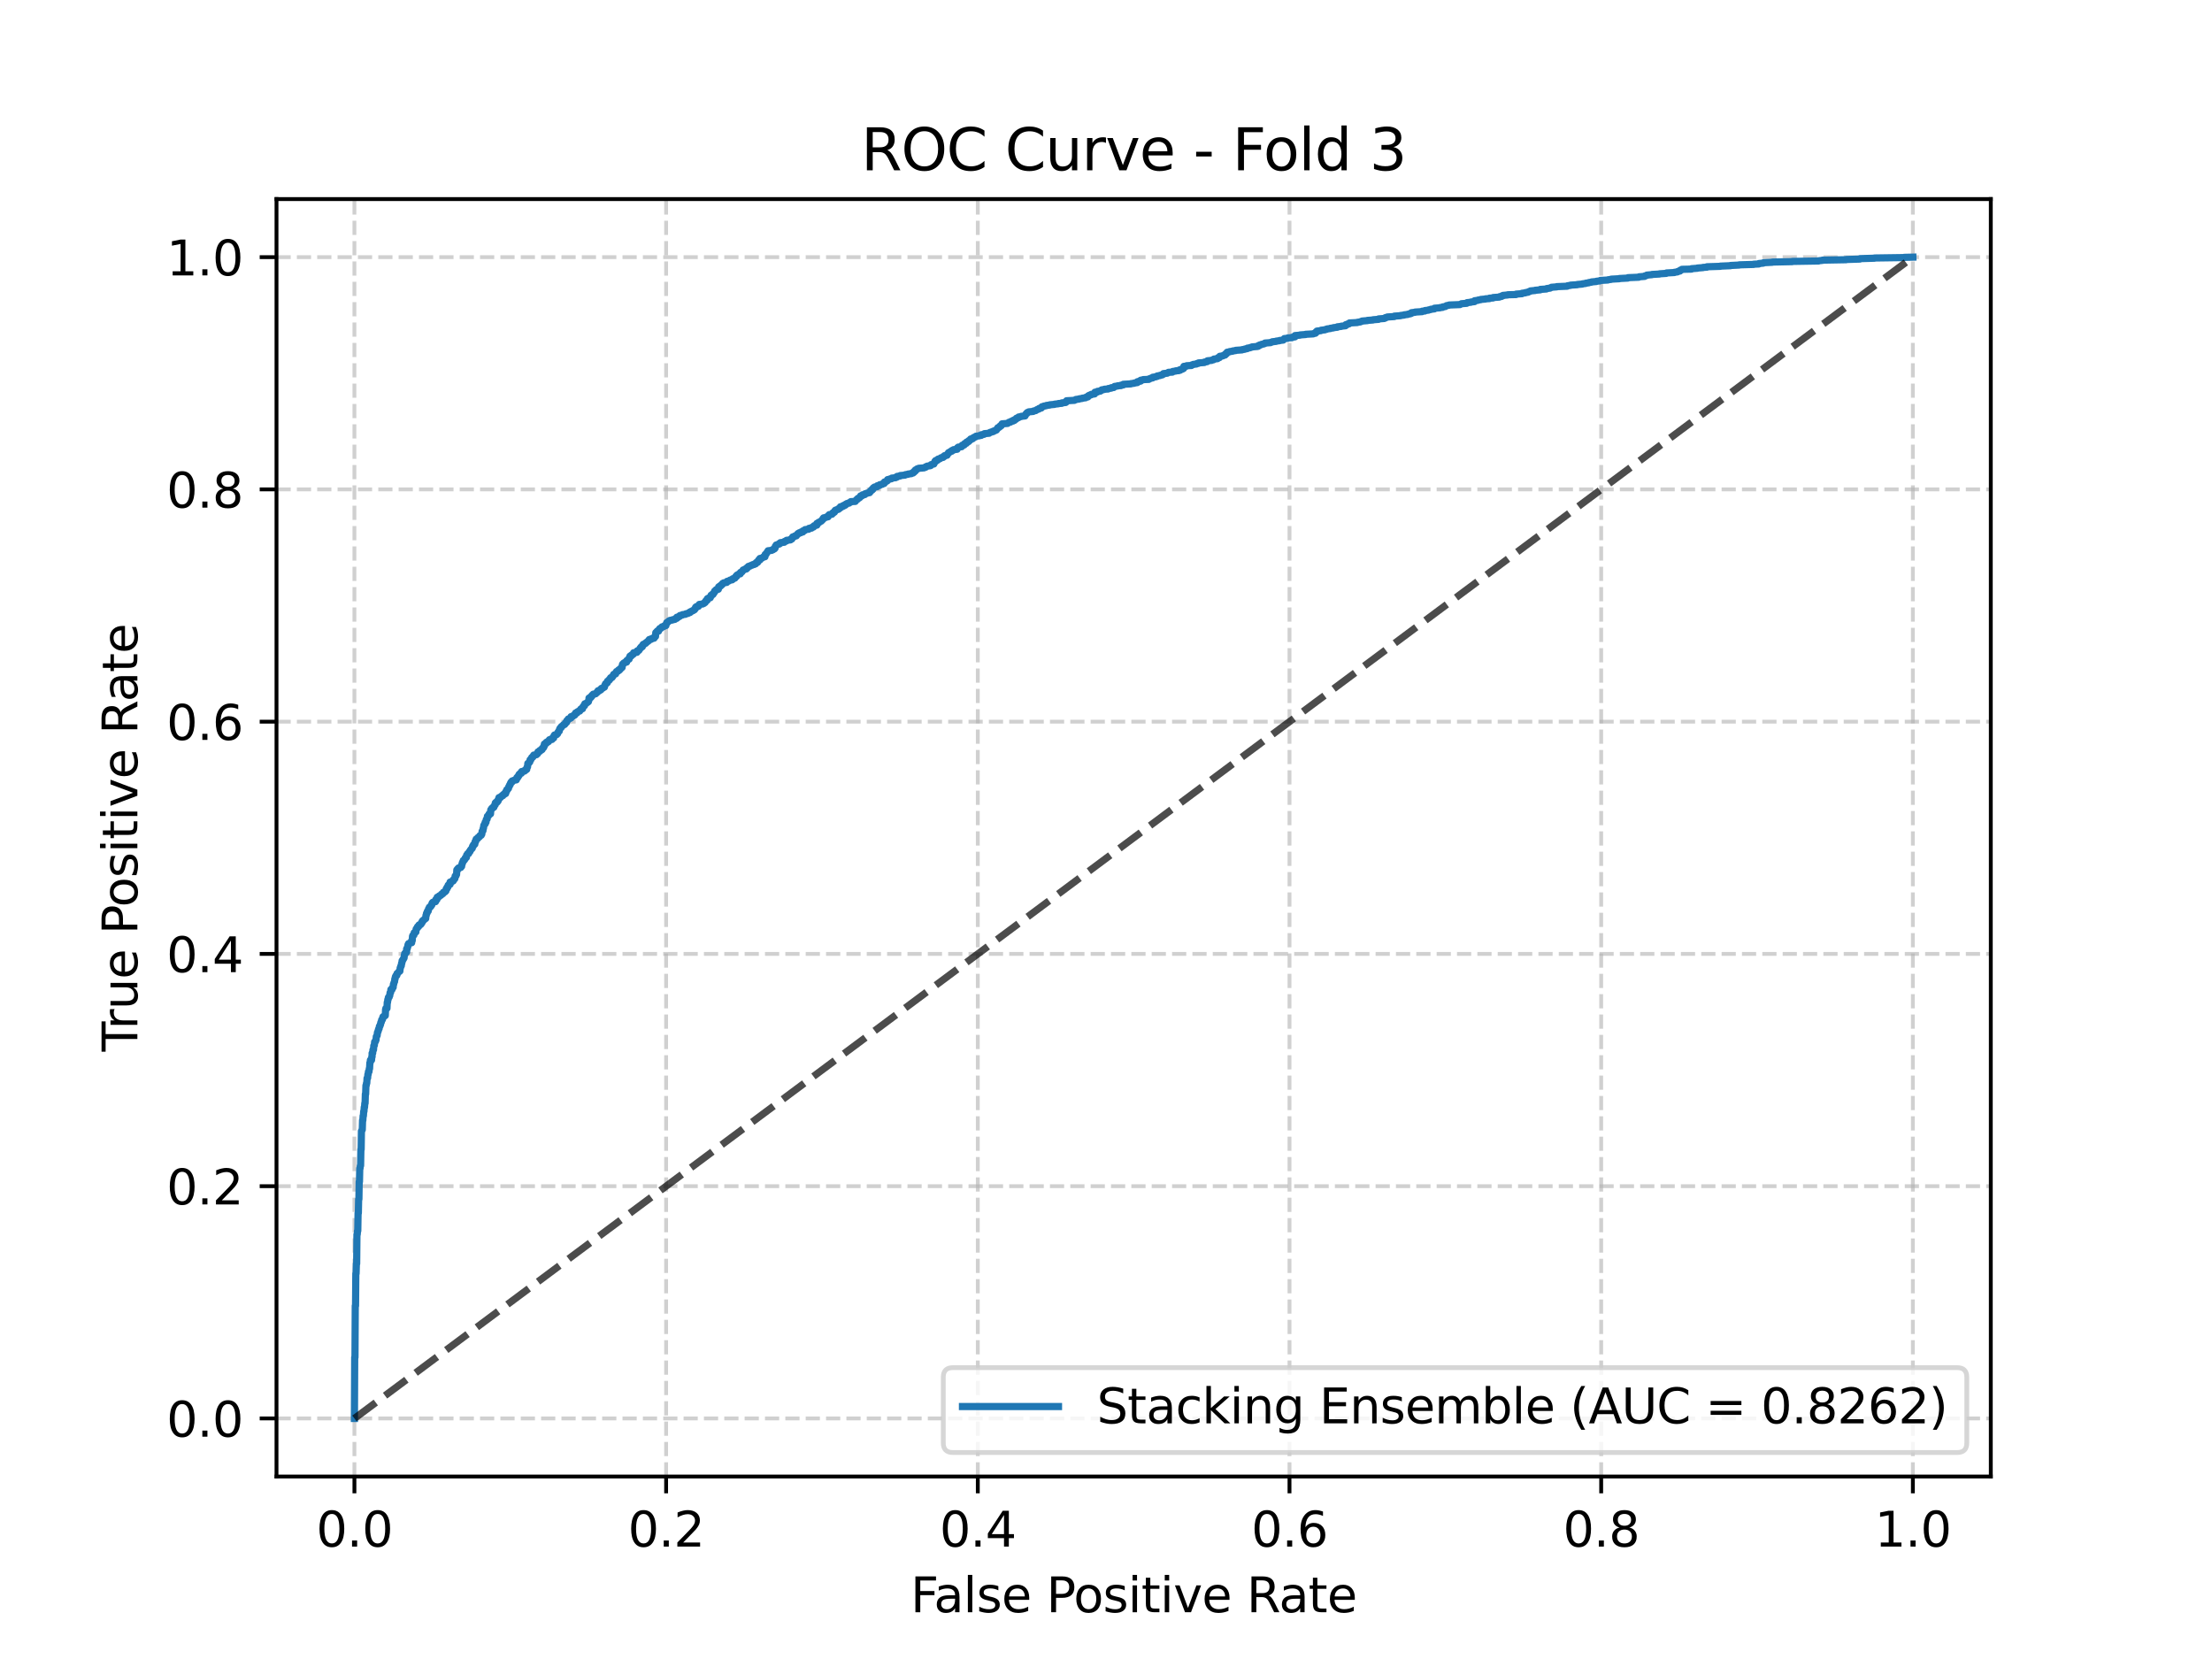 <?xml version="1.0" encoding="utf-8" standalone="no"?>
<!DOCTYPE svg PUBLIC "-//W3C//DTD SVG 1.1//EN"
  "http://www.w3.org/Graphics/SVG/1.1/DTD/svg11.dtd">
<svg xmlns:xlink="http://www.w3.org/1999/xlink" width="460.8pt" height="345.6pt" viewBox="0 0 460.8 345.6" xmlns="http://www.w3.org/2000/svg" version="1.1">
 <defs>
  <style type="text/css">*{stroke-linejoin: round; stroke-linecap: butt}</style>
 </defs>
 <g id="figure_1">
  <g id="patch_1">
   <path d="M 0 345.6 
L 460.8 345.6 
L 460.8 0 
L 0 0 
z
" style="fill: #ffffff"/>
  </g>
  <g id="axes_1">
   <g id="patch_2">
    <path d="M 57.6 307.584 
L 414.72 307.584 
L 414.72 41.472 
L 57.6 41.472 
z
" style="fill: #ffffff"/>
   </g>
   <g id="matplotlib.axis_1">
    <g id="xtick_1">
     <g id="line2d_1">
      <path d="M 73.833 307.584 
L 73.833 41.472 
" clip-path="url(#p37bbe82ae0)" style="fill: none; stroke-dasharray: 2.96,1.28; stroke-dashoffset: 0; stroke: #b0b0b0; stroke-opacity: 0.6; stroke-width: 0.8"/>
     </g>
     <g id="line2d_2">
      <defs>
       <path id="m2b9b6feec8" d="M 0 0 
L 0 3.5 
" style="stroke: #000000; stroke-width: 0.8"/>
      </defs>
      <g>
       <use xlink:href="#m2b9b6feec8" x="73.833" y="307.584" style="stroke: #000000; stroke-width: 0.8"/>
      </g>
     </g>
     <g id="text_1">
      <!-- 0.0 -->
      <g transform="translate(65.881 322.182) scale(0.1 -0.1)">
       <defs>
        <path id="DejaVuSans-30" d="M 2034 4250 
Q 1547 4250 1301 3770 
Q 1056 3291 1056 2328 
Q 1056 1369 1301 889 
Q 1547 409 2034 409 
Q 2525 409 2770 889 
Q 3016 1369 3016 2328 
Q 3016 3291 2770 3770 
Q 2525 4250 2034 4250 
z
M 2034 4750 
Q 2819 4750 3233 4129 
Q 3647 3509 3647 2328 
Q 3647 1150 3233 529 
Q 2819 -91 2034 -91 
Q 1250 -91 836 529 
Q 422 1150 422 2328 
Q 422 3509 836 4129 
Q 1250 4750 2034 4750 
z
" transform="scale(0.016)"/>
        <path id="DejaVuSans-2e" d="M 684 794 
L 1344 794 
L 1344 0 
L 684 0 
L 684 794 
z
" transform="scale(0.016)"/>
       </defs>
       <use xlink:href="#DejaVuSans-30"/>
       <use xlink:href="#DejaVuSans-2e" transform="translate(63.623 0)"/>
       <use xlink:href="#DejaVuSans-30" transform="translate(95.41 0)"/>
      </g>
     </g>
    </g>
    <g id="xtick_2">
     <g id="line2d_3">
      <path d="M 138.764 307.584 
L 138.764 41.472 
" clip-path="url(#p37bbe82ae0)" style="fill: none; stroke-dasharray: 2.96,1.28; stroke-dashoffset: 0; stroke: #b0b0b0; stroke-opacity: 0.6; stroke-width: 0.8"/>
     </g>
     <g id="line2d_4">
      <g>
       <use xlink:href="#m2b9b6feec8" x="138.764" y="307.584" style="stroke: #000000; stroke-width: 0.8"/>
      </g>
     </g>
     <g id="text_2">
      <!-- 0.2 -->
      <g transform="translate(130.812 322.182) scale(0.1 -0.1)">
       <defs>
        <path id="DejaVuSans-32" d="M 1228 531 
L 3431 531 
L 3431 0 
L 469 0 
L 469 531 
Q 828 903 1448 1529 
Q 2069 2156 2228 2338 
Q 2531 2678 2651 2914 
Q 2772 3150 2772 3378 
Q 2772 3750 2511 3984 
Q 2250 4219 1831 4219 
Q 1534 4219 1204 4116 
Q 875 4013 500 3803 
L 500 4441 
Q 881 4594 1212 4672 
Q 1544 4750 1819 4750 
Q 2544 4750 2975 4387 
Q 3406 4025 3406 3419 
Q 3406 3131 3298 2873 
Q 3191 2616 2906 2266 
Q 2828 2175 2409 1742 
Q 1991 1309 1228 531 
z
" transform="scale(0.016)"/>
       </defs>
       <use xlink:href="#DejaVuSans-30"/>
       <use xlink:href="#DejaVuSans-2e" transform="translate(63.623 0)"/>
       <use xlink:href="#DejaVuSans-32" transform="translate(95.41 0)"/>
      </g>
     </g>
    </g>
    <g id="xtick_3">
     <g id="line2d_5">
      <path d="M 203.695 307.584 
L 203.695 41.472 
" clip-path="url(#p37bbe82ae0)" style="fill: none; stroke-dasharray: 2.96,1.28; stroke-dashoffset: 0; stroke: #b0b0b0; stroke-opacity: 0.6; stroke-width: 0.8"/>
     </g>
     <g id="line2d_6">
      <g>
       <use xlink:href="#m2b9b6feec8" x="203.695" y="307.584" style="stroke: #000000; stroke-width: 0.8"/>
      </g>
     </g>
     <g id="text_3">
      <!-- 0.4 -->
      <g transform="translate(195.743 322.182) scale(0.1 -0.1)">
       <defs>
        <path id="DejaVuSans-34" d="M 2419 4116 
L 825 1625 
L 2419 1625 
L 2419 4116 
z
M 2253 4666 
L 3047 4666 
L 3047 1625 
L 3713 1625 
L 3713 1100 
L 3047 1100 
L 3047 0 
L 2419 0 
L 2419 1100 
L 313 1100 
L 313 1709 
L 2253 4666 
z
" transform="scale(0.016)"/>
       </defs>
       <use xlink:href="#DejaVuSans-30"/>
       <use xlink:href="#DejaVuSans-2e" transform="translate(63.623 0)"/>
       <use xlink:href="#DejaVuSans-34" transform="translate(95.41 0)"/>
      </g>
     </g>
    </g>
    <g id="xtick_4">
     <g id="line2d_7">
      <path d="M 268.625 307.584 
L 268.625 41.472 
" clip-path="url(#p37bbe82ae0)" style="fill: none; stroke-dasharray: 2.96,1.28; stroke-dashoffset: 0; stroke: #b0b0b0; stroke-opacity: 0.6; stroke-width: 0.8"/>
     </g>
     <g id="line2d_8">
      <g>
       <use xlink:href="#m2b9b6feec8" x="268.625" y="307.584" style="stroke: #000000; stroke-width: 0.8"/>
      </g>
     </g>
     <g id="text_4">
      <!-- 0.6 -->
      <g transform="translate(260.674 322.182) scale(0.1 -0.1)">
       <defs>
        <path id="DejaVuSans-36" d="M 2113 2584 
Q 1688 2584 1439 2293 
Q 1191 2003 1191 1497 
Q 1191 994 1439 701 
Q 1688 409 2113 409 
Q 2538 409 2786 701 
Q 3034 994 3034 1497 
Q 3034 2003 2786 2293 
Q 2538 2584 2113 2584 
z
M 3366 4563 
L 3366 3988 
Q 3128 4100 2886 4159 
Q 2644 4219 2406 4219 
Q 1781 4219 1451 3797 
Q 1122 3375 1075 2522 
Q 1259 2794 1537 2939 
Q 1816 3084 2150 3084 
Q 2853 3084 3261 2657 
Q 3669 2231 3669 1497 
Q 3669 778 3244 343 
Q 2819 -91 2113 -91 
Q 1303 -91 875 529 
Q 447 1150 447 2328 
Q 447 3434 972 4092 
Q 1497 4750 2381 4750 
Q 2619 4750 2861 4703 
Q 3103 4656 3366 4563 
z
" transform="scale(0.016)"/>
       </defs>
       <use xlink:href="#DejaVuSans-30"/>
       <use xlink:href="#DejaVuSans-2e" transform="translate(63.623 0)"/>
       <use xlink:href="#DejaVuSans-36" transform="translate(95.41 0)"/>
      </g>
     </g>
    </g>
    <g id="xtick_5">
     <g id="line2d_9">
      <path d="M 333.556 307.584 
L 333.556 41.472 
" clip-path="url(#p37bbe82ae0)" style="fill: none; stroke-dasharray: 2.96,1.28; stroke-dashoffset: 0; stroke: #b0b0b0; stroke-opacity: 0.6; stroke-width: 0.8"/>
     </g>
     <g id="line2d_10">
      <g>
       <use xlink:href="#m2b9b6feec8" x="333.556" y="307.584" style="stroke: #000000; stroke-width: 0.8"/>
      </g>
     </g>
     <g id="text_5">
      <!-- 0.8 -->
      <g transform="translate(325.605 322.182) scale(0.1 -0.1)">
       <defs>
        <path id="DejaVuSans-38" d="M 2034 2216 
Q 1584 2216 1326 1975 
Q 1069 1734 1069 1313 
Q 1069 891 1326 650 
Q 1584 409 2034 409 
Q 2484 409 2743 651 
Q 3003 894 3003 1313 
Q 3003 1734 2745 1975 
Q 2488 2216 2034 2216 
z
M 1403 2484 
Q 997 2584 770 2862 
Q 544 3141 544 3541 
Q 544 4100 942 4425 
Q 1341 4750 2034 4750 
Q 2731 4750 3128 4425 
Q 3525 4100 3525 3541 
Q 3525 3141 3298 2862 
Q 3072 2584 2669 2484 
Q 3125 2378 3379 2068 
Q 3634 1759 3634 1313 
Q 3634 634 3220 271 
Q 2806 -91 2034 -91 
Q 1263 -91 848 271 
Q 434 634 434 1313 
Q 434 1759 690 2068 
Q 947 2378 1403 2484 
z
M 1172 3481 
Q 1172 3119 1398 2916 
Q 1625 2713 2034 2713 
Q 2441 2713 2670 2916 
Q 2900 3119 2900 3481 
Q 2900 3844 2670 4047 
Q 2441 4250 2034 4250 
Q 1625 4250 1398 4047 
Q 1172 3844 1172 3481 
z
" transform="scale(0.016)"/>
       </defs>
       <use xlink:href="#DejaVuSans-30"/>
       <use xlink:href="#DejaVuSans-2e" transform="translate(63.623 0)"/>
       <use xlink:href="#DejaVuSans-38" transform="translate(95.41 0)"/>
      </g>
     </g>
    </g>
    <g id="xtick_6">
     <g id="line2d_11">
      <path d="M 398.487 307.584 
L 398.487 41.472 
" clip-path="url(#p37bbe82ae0)" style="fill: none; stroke-dasharray: 2.96,1.28; stroke-dashoffset: 0; stroke: #b0b0b0; stroke-opacity: 0.6; stroke-width: 0.8"/>
     </g>
     <g id="line2d_12">
      <g>
       <use xlink:href="#m2b9b6feec8" x="398.487" y="307.584" style="stroke: #000000; stroke-width: 0.8"/>
      </g>
     </g>
     <g id="text_6">
      <!-- 1.0 -->
      <g transform="translate(390.536 322.182) scale(0.1 -0.1)">
       <defs>
        <path id="DejaVuSans-31" d="M 794 531 
L 1825 531 
L 1825 4091 
L 703 3866 
L 703 4441 
L 1819 4666 
L 2450 4666 
L 2450 531 
L 3481 531 
L 3481 0 
L 794 0 
L 794 531 
z
" transform="scale(0.016)"/>
       </defs>
       <use xlink:href="#DejaVuSans-31"/>
       <use xlink:href="#DejaVuSans-2e" transform="translate(63.623 0)"/>
       <use xlink:href="#DejaVuSans-30" transform="translate(95.41 0)"/>
      </g>
     </g>
    </g>
    <g id="text_7">
     <!-- False Positive Rate -->
     <g transform="translate(189.694 335.861) scale(0.1 -0.1)">
      <defs>
       <path id="DejaVuSans-46" d="M 628 4666 
L 3309 4666 
L 3309 4134 
L 1259 4134 
L 1259 2759 
L 3109 2759 
L 3109 2228 
L 1259 2228 
L 1259 0 
L 628 0 
L 628 4666 
z
" transform="scale(0.016)"/>
       <path id="DejaVuSans-61" d="M 2194 1759 
Q 1497 1759 1228 1600 
Q 959 1441 959 1056 
Q 959 750 1161 570 
Q 1363 391 1709 391 
Q 2188 391 2477 730 
Q 2766 1069 2766 1631 
L 2766 1759 
L 2194 1759 
z
M 3341 1997 
L 3341 0 
L 2766 0 
L 2766 531 
Q 2569 213 2275 61 
Q 1981 -91 1556 -91 
Q 1019 -91 701 211 
Q 384 513 384 1019 
Q 384 1609 779 1909 
Q 1175 2209 1959 2209 
L 2766 2209 
L 2766 2266 
Q 2766 2663 2505 2880 
Q 2244 3097 1772 3097 
Q 1472 3097 1187 3025 
Q 903 2953 641 2809 
L 641 3341 
Q 956 3463 1253 3523 
Q 1550 3584 1831 3584 
Q 2591 3584 2966 3190 
Q 3341 2797 3341 1997 
z
" transform="scale(0.016)"/>
       <path id="DejaVuSans-6c" d="M 603 4863 
L 1178 4863 
L 1178 0 
L 603 0 
L 603 4863 
z
" transform="scale(0.016)"/>
       <path id="DejaVuSans-73" d="M 2834 3397 
L 2834 2853 
Q 2591 2978 2328 3040 
Q 2066 3103 1784 3103 
Q 1356 3103 1142 2972 
Q 928 2841 928 2578 
Q 928 2378 1081 2264 
Q 1234 2150 1697 2047 
L 1894 2003 
Q 2506 1872 2764 1633 
Q 3022 1394 3022 966 
Q 3022 478 2636 193 
Q 2250 -91 1575 -91 
Q 1294 -91 989 -36 
Q 684 19 347 128 
L 347 722 
Q 666 556 975 473 
Q 1284 391 1588 391 
Q 1994 391 2212 530 
Q 2431 669 2431 922 
Q 2431 1156 2273 1281 
Q 2116 1406 1581 1522 
L 1381 1569 
Q 847 1681 609 1914 
Q 372 2147 372 2553 
Q 372 3047 722 3315 
Q 1072 3584 1716 3584 
Q 2034 3584 2315 3537 
Q 2597 3491 2834 3397 
z
" transform="scale(0.016)"/>
       <path id="DejaVuSans-65" d="M 3597 1894 
L 3597 1613 
L 953 1613 
Q 991 1019 1311 708 
Q 1631 397 2203 397 
Q 2534 397 2845 478 
Q 3156 559 3463 722 
L 3463 178 
Q 3153 47 2828 -22 
Q 2503 -91 2169 -91 
Q 1331 -91 842 396 
Q 353 884 353 1716 
Q 353 2575 817 3079 
Q 1281 3584 2069 3584 
Q 2775 3584 3186 3129 
Q 3597 2675 3597 1894 
z
M 3022 2063 
Q 3016 2534 2758 2815 
Q 2500 3097 2075 3097 
Q 1594 3097 1305 2825 
Q 1016 2553 972 2059 
L 3022 2063 
z
" transform="scale(0.016)"/>
       <path id="DejaVuSans-20" transform="scale(0.016)"/>
       <path id="DejaVuSans-50" d="M 1259 4147 
L 1259 2394 
L 2053 2394 
Q 2494 2394 2734 2622 
Q 2975 2850 2975 3272 
Q 2975 3691 2734 3919 
Q 2494 4147 2053 4147 
L 1259 4147 
z
M 628 4666 
L 2053 4666 
Q 2838 4666 3239 4311 
Q 3641 3956 3641 3272 
Q 3641 2581 3239 2228 
Q 2838 1875 2053 1875 
L 1259 1875 
L 1259 0 
L 628 0 
L 628 4666 
z
" transform="scale(0.016)"/>
       <path id="DejaVuSans-6f" d="M 1959 3097 
Q 1497 3097 1228 2736 
Q 959 2375 959 1747 
Q 959 1119 1226 758 
Q 1494 397 1959 397 
Q 2419 397 2687 759 
Q 2956 1122 2956 1747 
Q 2956 2369 2687 2733 
Q 2419 3097 1959 3097 
z
M 1959 3584 
Q 2709 3584 3137 3096 
Q 3566 2609 3566 1747 
Q 3566 888 3137 398 
Q 2709 -91 1959 -91 
Q 1206 -91 779 398 
Q 353 888 353 1747 
Q 353 2609 779 3096 
Q 1206 3584 1959 3584 
z
" transform="scale(0.016)"/>
       <path id="DejaVuSans-69" d="M 603 3500 
L 1178 3500 
L 1178 0 
L 603 0 
L 603 3500 
z
M 603 4863 
L 1178 4863 
L 1178 4134 
L 603 4134 
L 603 4863 
z
" transform="scale(0.016)"/>
       <path id="DejaVuSans-74" d="M 1172 4494 
L 1172 3500 
L 2356 3500 
L 2356 3053 
L 1172 3053 
L 1172 1153 
Q 1172 725 1289 603 
Q 1406 481 1766 481 
L 2356 481 
L 2356 0 
L 1766 0 
Q 1100 0 847 248 
Q 594 497 594 1153 
L 594 3053 
L 172 3053 
L 172 3500 
L 594 3500 
L 594 4494 
L 1172 4494 
z
" transform="scale(0.016)"/>
       <path id="DejaVuSans-76" d="M 191 3500 
L 800 3500 
L 1894 563 
L 2988 3500 
L 3597 3500 
L 2284 0 
L 1503 0 
L 191 3500 
z
" transform="scale(0.016)"/>
       <path id="DejaVuSans-52" d="M 2841 2188 
Q 3044 2119 3236 1894 
Q 3428 1669 3622 1275 
L 4263 0 
L 3584 0 
L 2988 1197 
Q 2756 1666 2539 1819 
Q 2322 1972 1947 1972 
L 1259 1972 
L 1259 0 
L 628 0 
L 628 4666 
L 2053 4666 
Q 2853 4666 3247 4331 
Q 3641 3997 3641 3322 
Q 3641 2881 3436 2590 
Q 3231 2300 2841 2188 
z
M 1259 4147 
L 1259 2491 
L 2053 2491 
Q 2509 2491 2742 2702 
Q 2975 2913 2975 3322 
Q 2975 3731 2742 3939 
Q 2509 4147 2053 4147 
L 1259 4147 
z
" transform="scale(0.016)"/>
      </defs>
      <use xlink:href="#DejaVuSans-46"/>
      <use xlink:href="#DejaVuSans-61" transform="translate(48.395 0)"/>
      <use xlink:href="#DejaVuSans-6c" transform="translate(109.674 0)"/>
      <use xlink:href="#DejaVuSans-73" transform="translate(137.457 0)"/>
      <use xlink:href="#DejaVuSans-65" transform="translate(189.557 0)"/>
      <use xlink:href="#DejaVuSans-20" transform="translate(251.08 0)"/>
      <use xlink:href="#DejaVuSans-50" transform="translate(282.867 0)"/>
      <use xlink:href="#DejaVuSans-6f" transform="translate(339.545 0)"/>
      <use xlink:href="#DejaVuSans-73" transform="translate(400.727 0)"/>
      <use xlink:href="#DejaVuSans-69" transform="translate(452.826 0)"/>
      <use xlink:href="#DejaVuSans-74" transform="translate(480.609 0)"/>
      <use xlink:href="#DejaVuSans-69" transform="translate(519.818 0)"/>
      <use xlink:href="#DejaVuSans-76" transform="translate(547.602 0)"/>
      <use xlink:href="#DejaVuSans-65" transform="translate(606.781 0)"/>
      <use xlink:href="#DejaVuSans-20" transform="translate(668.305 0)"/>
      <use xlink:href="#DejaVuSans-52" transform="translate(700.092 0)"/>
      <use xlink:href="#DejaVuSans-61" transform="translate(767.324 0)"/>
      <use xlink:href="#DejaVuSans-74" transform="translate(828.604 0)"/>
      <use xlink:href="#DejaVuSans-65" transform="translate(867.812 0)"/>
     </g>
    </g>
   </g>
   <g id="matplotlib.axis_2">
    <g id="ytick_1">
     <g id="line2d_13">
      <path d="M 57.6 295.488 
L 414.72 295.488 
" clip-path="url(#p37bbe82ae0)" style="fill: none; stroke-dasharray: 2.96,1.28; stroke-dashoffset: 0; stroke: #b0b0b0; stroke-opacity: 0.6; stroke-width: 0.8"/>
     </g>
     <g id="line2d_14">
      <defs>
       <path id="m3cfa36a797" d="M 0 0 
L -3.5 0 
" style="stroke: #000000; stroke-width: 0.8"/>
      </defs>
      <g>
       <use xlink:href="#m3cfa36a797" x="57.6" y="295.488" style="stroke: #000000; stroke-width: 0.8"/>
      </g>
     </g>
     <g id="text_8">
      <!-- 0.0 -->
      <g transform="translate(34.697 299.287) scale(0.1 -0.1)">
       <use xlink:href="#DejaVuSans-30"/>
       <use xlink:href="#DejaVuSans-2e" transform="translate(63.623 0)"/>
       <use xlink:href="#DejaVuSans-30" transform="translate(95.41 0)"/>
      </g>
     </g>
    </g>
    <g id="ytick_2">
     <g id="line2d_15">
      <path d="M 57.6 247.104 
L 414.72 247.104 
" clip-path="url(#p37bbe82ae0)" style="fill: none; stroke-dasharray: 2.96,1.28; stroke-dashoffset: 0; stroke: #b0b0b0; stroke-opacity: 0.6; stroke-width: 0.8"/>
     </g>
     <g id="line2d_16">
      <g>
       <use xlink:href="#m3cfa36a797" x="57.6" y="247.104" style="stroke: #000000; stroke-width: 0.8"/>
      </g>
     </g>
     <g id="text_9">
      <!-- 0.2 -->
      <g transform="translate(34.697 250.903) scale(0.1 -0.1)">
       <use xlink:href="#DejaVuSans-30"/>
       <use xlink:href="#DejaVuSans-2e" transform="translate(63.623 0)"/>
       <use xlink:href="#DejaVuSans-32" transform="translate(95.41 0)"/>
      </g>
     </g>
    </g>
    <g id="ytick_3">
     <g id="line2d_17">
      <path d="M 57.6 198.72 
L 414.72 198.72 
" clip-path="url(#p37bbe82ae0)" style="fill: none; stroke-dasharray: 2.96,1.28; stroke-dashoffset: 0; stroke: #b0b0b0; stroke-opacity: 0.6; stroke-width: 0.8"/>
     </g>
     <g id="line2d_18">
      <g>
       <use xlink:href="#m3cfa36a797" x="57.6" y="198.72" style="stroke: #000000; stroke-width: 0.8"/>
      </g>
     </g>
     <g id="text_10">
      <!-- 0.4 -->
      <g transform="translate(34.697 202.519) scale(0.1 -0.1)">
       <use xlink:href="#DejaVuSans-30"/>
       <use xlink:href="#DejaVuSans-2e" transform="translate(63.623 0)"/>
       <use xlink:href="#DejaVuSans-34" transform="translate(95.41 0)"/>
      </g>
     </g>
    </g>
    <g id="ytick_4">
     <g id="line2d_19">
      <path d="M 57.6 150.336 
L 414.72 150.336 
" clip-path="url(#p37bbe82ae0)" style="fill: none; stroke-dasharray: 2.96,1.28; stroke-dashoffset: 0; stroke: #b0b0b0; stroke-opacity: 0.6; stroke-width: 0.8"/>
     </g>
     <g id="line2d_20">
      <g>
       <use xlink:href="#m3cfa36a797" x="57.6" y="150.336" style="stroke: #000000; stroke-width: 0.8"/>
      </g>
     </g>
     <g id="text_11">
      <!-- 0.6 -->
      <g transform="translate(34.697 154.135) scale(0.1 -0.1)">
       <use xlink:href="#DejaVuSans-30"/>
       <use xlink:href="#DejaVuSans-2e" transform="translate(63.623 0)"/>
       <use xlink:href="#DejaVuSans-36" transform="translate(95.41 0)"/>
      </g>
     </g>
    </g>
    <g id="ytick_5">
     <g id="line2d_21">
      <path d="M 57.6 101.952 
L 414.72 101.952 
" clip-path="url(#p37bbe82ae0)" style="fill: none; stroke-dasharray: 2.96,1.28; stroke-dashoffset: 0; stroke: #b0b0b0; stroke-opacity: 0.6; stroke-width: 0.8"/>
     </g>
     <g id="line2d_22">
      <g>
       <use xlink:href="#m3cfa36a797" x="57.6" y="101.952" style="stroke: #000000; stroke-width: 0.8"/>
      </g>
     </g>
     <g id="text_12">
      <!-- 0.8 -->
      <g transform="translate(34.697 105.751) scale(0.1 -0.1)">
       <use xlink:href="#DejaVuSans-30"/>
       <use xlink:href="#DejaVuSans-2e" transform="translate(63.623 0)"/>
       <use xlink:href="#DejaVuSans-38" transform="translate(95.41 0)"/>
      </g>
     </g>
    </g>
    <g id="ytick_6">
     <g id="line2d_23">
      <path d="M 57.6 53.568 
L 414.72 53.568 
" clip-path="url(#p37bbe82ae0)" style="fill: none; stroke-dasharray: 2.96,1.28; stroke-dashoffset: 0; stroke: #b0b0b0; stroke-opacity: 0.6; stroke-width: 0.8"/>
     </g>
     <g id="line2d_24">
      <g>
       <use xlink:href="#m3cfa36a797" x="57.6" y="53.568" style="stroke: #000000; stroke-width: 0.8"/>
      </g>
     </g>
     <g id="text_13">
      <!-- 1.0 -->
      <g transform="translate(34.697 57.367) scale(0.1 -0.1)">
       <use xlink:href="#DejaVuSans-31"/>
       <use xlink:href="#DejaVuSans-2e" transform="translate(63.623 0)"/>
       <use xlink:href="#DejaVuSans-30" transform="translate(95.41 0)"/>
      </g>
     </g>
    </g>
    <g id="text_14">
     <!-- True Positive Rate -->
     <g transform="translate(28.617 219.058) rotate(-90) scale(0.1 -0.1)">
      <defs>
       <path id="DejaVuSans-54" d="M -19 4666 
L 3928 4666 
L 3928 4134 
L 2272 4134 
L 2272 0 
L 1638 0 
L 1638 4134 
L -19 4134 
L -19 4666 
z
" transform="scale(0.016)"/>
       <path id="DejaVuSans-72" d="M 2631 2963 
Q 2534 3019 2420 3045 
Q 2306 3072 2169 3072 
Q 1681 3072 1420 2755 
Q 1159 2438 1159 1844 
L 1159 0 
L 581 0 
L 581 3500 
L 1159 3500 
L 1159 2956 
Q 1341 3275 1631 3429 
Q 1922 3584 2338 3584 
Q 2397 3584 2469 3576 
Q 2541 3569 2628 3553 
L 2631 2963 
z
" transform="scale(0.016)"/>
       <path id="DejaVuSans-75" d="M 544 1381 
L 544 3500 
L 1119 3500 
L 1119 1403 
Q 1119 906 1312 657 
Q 1506 409 1894 409 
Q 2359 409 2629 706 
Q 2900 1003 2900 1516 
L 2900 3500 
L 3475 3500 
L 3475 0 
L 2900 0 
L 2900 538 
Q 2691 219 2414 64 
Q 2138 -91 1772 -91 
Q 1169 -91 856 284 
Q 544 659 544 1381 
z
M 1991 3584 
L 1991 3584 
z
" transform="scale(0.016)"/>
      </defs>
      <use xlink:href="#DejaVuSans-54"/>
      <use xlink:href="#DejaVuSans-72" transform="translate(46.334 0)"/>
      <use xlink:href="#DejaVuSans-75" transform="translate(87.447 0)"/>
      <use xlink:href="#DejaVuSans-65" transform="translate(150.826 0)"/>
      <use xlink:href="#DejaVuSans-20" transform="translate(212.35 0)"/>
      <use xlink:href="#DejaVuSans-50" transform="translate(244.137 0)"/>
      <use xlink:href="#DejaVuSans-6f" transform="translate(300.814 0)"/>
      <use xlink:href="#DejaVuSans-73" transform="translate(361.996 0)"/>
      <use xlink:href="#DejaVuSans-69" transform="translate(414.096 0)"/>
      <use xlink:href="#DejaVuSans-74" transform="translate(441.879 0)"/>
      <use xlink:href="#DejaVuSans-69" transform="translate(481.088 0)"/>
      <use xlink:href="#DejaVuSans-76" transform="translate(508.871 0)"/>
      <use xlink:href="#DejaVuSans-65" transform="translate(568.051 0)"/>
      <use xlink:href="#DejaVuSans-20" transform="translate(629.574 0)"/>
      <use xlink:href="#DejaVuSans-52" transform="translate(661.361 0)"/>
      <use xlink:href="#DejaVuSans-61" transform="translate(728.594 0)"/>
      <use xlink:href="#DejaVuSans-74" transform="translate(789.873 0)"/>
      <use xlink:href="#DejaVuSans-65" transform="translate(829.082 0)"/>
     </g>
    </g>
   </g>
   <g id="line2d_25">
    <path d="M 73.833 295.488 
L 73.891 282.755 
L 73.95 282.755 
L 74.008 272.026 
L 74.067 272.026 
L 74.125 265.304 
L 74.183 265.304 
L 74.242 263.256 
L 74.3 263.256 
L 74.359 257.157 
L 74.417 257.157 
L 74.476 256.4 
L 74.534 256.4 
L 74.593 252.705 
L 74.651 252.705 
L 74.71 249.811 
L 74.768 249.811 
L 74.826 246.16 
L 74.885 246.16 
L 74.943 243.4 
L 75.002 243.4 
L 75.06 242.821 
L 75.119 242.821 
L 75.177 239.438 
L 75.236 239.438 
L 75.294 235.609 
L 75.353 235.609 
L 75.411 235.342 
L 75.469 235.342 
L 75.528 233.383 
L 75.586 233.383 
L 75.645 232.448 
L 75.703 232.448 
L 75.762 231.513 
L 75.82 231.513 
L 75.879 230.667 
L 75.937 230.667 
L 75.996 229.821 
L 76.054 229.821 
L 76.112 227.907 
L 76.171 227.907 
L 76.229 226.126 
L 76.288 226.126 
L 76.346 225.637 
L 76.405 225.637 
L 76.463 224.613 
L 76.58 224.568 
L 76.639 223.811 
L 76.697 223.811 
L 76.755 223.233 
L 76.872 223.233 
L 76.931 222.609 
L 76.989 222.609 
L 77.048 221.407 
L 77.106 221.407 
L 77.165 220.828 
L 77.398 220.828 
L 77.457 220.116 
L 77.515 220.116 
L 77.515 219.404 
L 77.632 219.404 
L 77.691 218.692 
L 77.808 218.692 
L 77.866 217.846 
L 77.983 217.757 
L 78.041 217.044 
L 78.217 216.955 
L 78.275 216.644 
L 78.334 216.644 
L 78.392 215.931 
L 78.451 215.931 
L 78.509 215.709 
L 78.568 215.709 
L 78.626 215.085 
L 78.684 215.085 
L 78.743 214.774 
L 78.801 214.774 
L 78.86 214.373 
L 78.977 214.284 
L 79.035 213.794 
L 79.152 213.75 
L 79.211 213.438 
L 79.269 213.438 
L 79.327 212.993 
L 79.444 212.904 
L 79.503 212.459 
L 79.678 212.37 
L 79.737 211.925 
L 79.795 211.925 
L 79.795 211.791 
L 80.087 211.702 
L 80.087 211.568 
L 80.263 211.568 
L 80.321 210.277 
L 80.38 210.277 
L 80.38 210.055 
L 80.613 210.055 
L 80.672 208.808 
L 80.73 208.808 
L 80.789 208.229 
L 80.847 208.229 
L 80.906 207.784 
L 81.081 207.695 
L 81.139 207.384 
L 81.198 207.384 
L 81.256 206.805 
L 81.373 206.76 
L 81.432 206.137 
L 81.666 206.137 
L 81.724 205.781 
L 81.899 205.692 
L 81.958 205.024 
L 82.016 205.024 
L 82.075 204.668 
L 82.192 204.49 
L 82.25 203.911 
L 82.309 203.911 
L 82.367 203.466 
L 82.425 203.466 
L 82.484 203.243 
L 82.659 203.199 
L 82.718 202.798 
L 82.893 202.709 
L 82.952 202.575 
L 83.068 202.486 
L 83.127 202.353 
L 83.302 202.308 
L 83.361 201.64 
L 83.419 201.64 
L 83.478 201.284 
L 83.595 201.195 
L 83.653 200.661 
L 83.711 200.661 
L 83.77 200.127 
L 83.887 200.082 
L 83.945 199.86 
L 84.062 199.771 
L 84.121 199.548 
L 84.179 199.548 
L 84.238 198.925 
L 84.296 198.925 
L 84.296 198.658 
L 84.471 198.613 
L 84.471 198.435 
L 84.705 198.346 
L 84.705 197.678 
L 84.822 197.678 
L 84.881 197.278 
L 84.939 197.278 
L 84.997 196.788 
L 85.114 196.788 
L 85.114 196.565 
L 85.465 196.476 
L 85.465 196.387 
L 85.757 196.387 
L 85.757 195.942 
L 85.874 195.942 
L 85.933 195.052 
L 85.991 195.052 
L 85.991 194.873 
L 86.225 194.784 
L 86.283 194.295 
L 86.517 194.206 
L 86.517 194.161 
L 86.634 194.161 
L 86.693 193.538 
L 86.81 193.493 
L 86.81 193.36 
L 86.985 193.271 
L 86.985 193.048 
L 87.219 193.004 
L 87.277 192.692 
L 87.628 192.603 
L 87.628 192.469 
L 87.745 192.469 
L 87.745 192.291 
L 87.92 192.202 
L 87.92 191.98 
L 88.037 191.98 
L 88.037 191.802 
L 88.212 191.757 
L 88.212 191.668 
L 88.388 191.579 
L 88.446 191.445 
L 88.68 191.356 
L 88.739 190.689 
L 88.797 190.689 
L 88.855 190.243 
L 88.972 190.199 
L 89.031 189.843 
L 89.206 189.798 
L 89.265 189.353 
L 89.382 189.264 
L 89.44 188.997 
L 89.674 188.908 
L 89.732 188.774 
L 89.791 188.774 
L 89.849 188.507 
L 89.966 188.507 
L 90.025 188.107 
L 90.141 188.062 
L 90.141 187.973 
L 90.434 187.884 
L 90.434 187.839 
L 90.726 187.839 
L 90.784 187.394 
L 91.018 187.394 
L 91.077 186.904 
L 91.427 186.815 
L 91.486 186.637 
L 91.778 186.548 
L 91.837 186.459 
L 91.895 186.459 
L 91.954 186.281 
L 92.246 186.192 
L 92.304 186.059 
L 92.363 186.059 
L 92.363 185.881 
L 92.713 185.791 
L 92.772 185.613 
L 92.889 185.613 
L 92.947 185.168 
L 93.123 185.124 
L 93.123 184.857 
L 93.298 184.812 
L 93.356 184.411 
L 93.473 184.322 
L 93.473 184.278 
L 93.766 184.233 
L 93.766 183.744 
L 94.175 183.655 
L 94.233 183.521 
L 94.409 183.521 
L 94.409 183.298 
L 94.584 183.254 
L 94.642 183.031 
L 94.759 183.031 
L 94.818 182.497 
L 94.993 182.453 
L 95.052 182.185 
L 95.11 182.185 
L 95.169 181.206 
L 95.344 181.206 
L 95.344 180.983 
L 95.519 180.983 
L 95.519 180.805 
L 95.987 180.716 
L 96.045 180.538 
L 96.162 180.494 
L 96.221 180.004 
L 96.279 180.004 
L 96.338 179.648 
L 96.454 179.559 
L 96.513 179.247 
L 96.747 179.158 
L 96.805 178.98 
L 96.864 178.98 
L 96.922 178.713 
L 97.156 178.624 
L 97.214 178.134 
L 97.331 178.045 
L 97.39 177.867 
L 97.624 177.822 
L 97.682 177.6 
L 97.74 177.6 
L 97.74 177.466 
L 97.916 177.377 
L 97.974 177.11 
L 98.091 177.021 
L 98.15 176.888 
L 98.267 176.843 
L 98.267 176.754 
L 98.325 176.754 
L 98.383 176.709 
L 98.442 176.309 
L 98.617 176.22 
L 98.617 175.997 
L 98.734 175.997 
L 98.734 175.864 
L 98.91 175.864 
L 98.968 175.329 
L 99.085 175.329 
L 99.143 174.929 
L 99.202 174.929 
L 99.202 174.795 
L 99.494 174.706 
L 99.553 174.483 
L 99.786 174.394 
L 99.786 174.305 
L 99.903 174.305 
L 99.962 174.083 
L 100.254 173.994 
L 100.312 173.771 
L 100.371 173.771 
L 100.429 173.192 
L 100.488 173.192 
L 100.488 173.059 
L 100.605 173.059 
L 100.663 172.525 
L 100.722 172.525 
L 100.78 171.946 
L 100.897 171.857 
L 100.897 171.723 
L 101.072 171.634 
L 101.072 171.278 
L 101.248 171.278 
L 101.306 170.699 
L 101.482 170.61 
L 101.54 170.032 
L 101.774 169.942 
L 101.832 169.675 
L 101.891 169.675 
L 101.891 169.542 
L 102.183 169.542 
L 102.241 168.696 
L 102.358 168.651 
L 102.417 168.429 
L 102.592 168.384 
L 102.592 168.251 
L 102.884 168.162 
L 102.943 167.895 
L 103.001 167.895 
L 103.06 167.672 
L 103.177 167.627 
L 103.177 167.271 
L 103.294 167.271 
L 103.294 167.138 
L 103.586 167.093 
L 103.586 166.915 
L 103.761 166.871 
L 103.761 166.603 
L 103.878 166.603 
L 103.937 166.158 
L 104.287 166.114 
L 104.346 165.936 
L 104.521 165.847 
L 104.521 165.802 
L 104.755 165.758 
L 104.813 165.535 
L 105.047 165.491 
L 105.047 165.357 
L 105.34 165.312 
L 105.34 164.956 
L 105.515 164.867 
L 105.573 164.511 
L 105.749 164.467 
L 105.807 164.288 
L 105.924 164.244 
L 105.983 163.888 
L 106.099 163.799 
L 106.158 163.532 
L 106.275 163.487 
L 106.333 163.175 
L 106.45 163.086 
L 106.45 162.953 
L 106.626 162.953 
L 106.684 162.686 
L 107.035 162.597 
L 107.035 162.552 
L 107.561 162.463 
L 107.619 162.196 
L 107.678 162.196 
L 107.678 161.973 
L 107.853 161.973 
L 107.853 161.795 
L 107.97 161.795 
L 108.028 161.528 
L 108.145 161.528 
L 108.145 161.306 
L 108.321 161.261 
L 108.379 161.083 
L 108.613 161.083 
L 108.671 160.727 
L 109.256 160.638 
L 109.256 160.504 
L 109.431 160.504 
L 109.431 160.371 
L 109.724 160.282 
L 109.782 159.837 
L 109.899 159.747 
L 109.957 159.035 
L 110.191 158.946 
L 110.25 158.768 
L 110.367 158.724 
L 110.425 158.278 
L 110.6 158.234 
L 110.659 158.011 
L 110.717 158.011 
L 110.776 157.789 
L 111.01 157.7 
L 111.068 157.477 
L 111.185 157.477 
L 111.185 157.299 
L 111.769 157.21 
L 111.828 157.032 
L 112.003 156.987 
L 112.062 156.631 
L 112.354 156.542 
L 112.354 156.498 
L 112.471 156.498 
L 112.471 156.319 
L 112.822 156.23 
L 112.88 156.141 
L 112.939 156.141 
L 112.939 155.919 
L 113.055 155.919 
L 113.114 155.741 
L 113.231 155.741 
L 113.231 155.518 
L 113.348 155.518 
L 113.406 154.984 
L 113.698 154.895 
L 113.698 154.85 
L 113.815 154.85 
L 113.815 154.628 
L 114.049 154.539 
L 114.049 154.494 
L 114.283 154.494 
L 114.283 154.316 
L 114.458 154.227 
L 114.458 154.093 
L 114.984 154.049 
L 114.984 153.826 
L 115.335 153.737 
L 115.394 153.292 
L 115.511 153.292 
L 115.511 153.114 
L 115.978 153.025 
L 116.037 152.847 
L 116.154 152.847 
L 116.212 152.58 
L 116.27 152.58 
L 116.329 152.402 
L 116.504 152.313 
L 116.563 151.912 
L 116.621 151.912 
L 116.68 151.689 
L 116.797 151.645 
L 116.797 151.556 
L 116.913 151.556 
L 116.972 151.333 
L 117.147 151.244 
L 117.206 151.155 
L 117.323 151.066 
L 117.381 150.977 
L 117.615 150.933 
L 117.673 150.799 
L 117.732 150.799 
L 117.79 150.576 
L 118.024 150.487 
L 118.083 150.131 
L 118.199 150.131 
L 118.258 149.953 
L 118.316 149.953 
L 118.375 149.775 
L 118.726 149.686 
L 118.726 149.641 
L 118.959 149.552 
L 118.959 149.285 
L 119.369 149.196 
L 119.427 149.063 
L 119.719 148.974 
L 119.778 148.751 
L 119.895 148.662 
L 119.895 148.529 
L 120.187 148.529 
L 120.245 148.306 
L 120.479 148.217 
L 120.479 148.172 
L 120.771 148.128 
L 120.83 147.905 
L 120.947 147.905 
L 121.005 147.683 
L 121.356 147.638 
L 121.414 147.282 
L 121.473 147.282 
L 121.531 147.104 
L 121.765 147.015 
L 121.824 146.614 
L 122.116 146.525 
L 122.116 146.481 
L 122.174 146.481 
L 122.584 146.169 
L 122.642 145.813 
L 122.7 145.813 
L 122.7 145.412 
L 122.993 145.368 
L 122.993 145.279 
L 123.11 145.279 
L 123.11 145.1 
L 123.285 145.056 
L 123.343 144.833 
L 123.577 144.744 
L 123.577 144.611 
L 124.103 144.522 
L 124.162 144.433 
L 124.279 144.344 
L 124.337 144.21 
L 124.454 144.21 
L 124.513 144.032 
L 124.571 144.032 
L 124.571 143.898 
L 124.863 143.898 
L 124.863 143.765 
L 125.156 143.72 
L 125.156 143.587 
L 125.272 143.587 
L 125.272 143.409 
L 125.623 143.32 
L 125.682 143.231 
L 125.915 143.142 
L 125.974 142.785 
L 126.032 142.785 
L 126.091 142.563 
L 126.149 142.563 
L 126.149 142.429 
L 126.325 142.34 
L 126.325 142.296 
L 126.5 142.251 
L 126.558 141.895 
L 126.734 141.806 
L 126.792 141.717 
L 126.909 141.717 
L 126.968 141.494 
L 127.084 141.494 
L 127.143 141.316 
L 127.201 141.316 
L 127.201 141.183 
L 127.494 141.138 
L 127.494 141.005 
L 127.669 140.916 
L 127.727 140.693 
L 127.786 140.693 
L 127.844 140.47 
L 128.254 140.381 
L 128.312 140.07 
L 128.429 139.981 
L 128.429 139.892 
L 128.78 139.803 
L 128.838 139.58 
L 129.072 139.58 
L 129.13 139.357 
L 129.306 139.313 
L 129.364 139.135 
L 129.598 139.046 
L 129.656 138.467 
L 129.715 138.467 
L 129.715 138.333 
L 129.89 138.289 
L 129.949 138.111 
L 130.241 138.022 
L 130.241 137.933 
L 130.533 137.933 
L 130.592 137.577 
L 130.767 137.488 
L 130.826 137.399 
L 131.059 137.31 
L 131.118 136.953 
L 131.235 136.864 
L 131.235 136.686 
L 131.469 136.686 
L 131.527 136.464 
L 131.819 136.375 
L 131.878 136.286 
L 131.936 136.286 
L 131.995 135.974 
L 132.696 135.885 
L 132.755 135.573 
L 133.105 135.484 
L 133.164 135.306 
L 133.281 135.217 
L 133.339 135.039 
L 133.514 134.95 
L 133.514 134.816 
L 133.807 134.727 
L 133.807 134.505 
L 133.924 134.505 
L 133.982 134.238 
L 134.274 134.149 
L 134.274 134.104 
L 134.508 134.015 
L 134.508 133.926 
L 134.684 133.837 
L 134.742 133.748 
L 134.917 133.659 
L 134.976 133.57 
L 135.151 133.481 
L 135.151 133.347 
L 135.268 133.347 
L 135.268 133.214 
L 135.677 133.169 
L 135.736 133.036 
L 136.262 132.947 
L 136.32 132.679 
L 136.554 132.59 
L 136.613 131.789 
L 136.729 131.789 
L 136.788 131.611 
L 136.905 131.611 
L 136.905 131.477 
L 137.197 131.477 
L 137.256 131.166 
L 137.431 131.077 
L 137.431 130.943 
L 137.723 130.854 
L 137.723 130.765 
L 137.899 130.676 
L 137.899 130.587 
L 138.249 130.543 
L 138.308 130.409 
L 138.717 130.32 
L 138.775 129.964 
L 138.834 129.964 
L 138.892 129.697 
L 139.126 129.608 
L 139.185 129.519 
L 139.301 129.43 
L 139.301 129.385 
L 139.535 129.296 
L 139.535 129.251 
L 140.061 129.162 
L 140.061 129.118 
L 140.587 129.029 
L 140.646 128.895 
L 140.997 128.806 
L 140.997 128.584 
L 141.347 128.539 
L 141.406 128.406 
L 141.581 128.406 
L 141.64 128.228 
L 142.107 128.138 
L 142.166 128.049 
L 142.809 127.96 
L 142.867 127.871 
L 143.335 127.782 
L 143.393 127.693 
L 143.744 127.604 
L 143.744 127.471 
L 144.036 127.382 
L 144.095 127.293 
L 144.387 127.204 
L 144.445 127.115 
L 144.679 127.025 
L 144.738 126.803 
L 144.855 126.803 
L 144.913 126.491 
L 145.088 126.491 
L 145.088 126.358 
L 145.498 126.313 
L 145.556 126.091 
L 145.673 126.046 
L 145.673 125.912 
L 146.374 125.823 
L 146.374 125.779 
L 146.667 125.69 
L 146.667 125.601 
L 146.9 125.512 
L 146.959 125.289 
L 147.076 125.245 
L 147.076 125.111 
L 147.31 125.067 
L 147.368 124.71 
L 147.602 124.621 
L 147.602 124.577 
L 147.953 124.532 
L 148.011 124.265 
L 148.128 124.221 
L 148.128 123.998 
L 148.303 123.998 
L 148.362 123.82 
L 148.537 123.82 
L 148.596 123.597 
L 148.713 123.553 
L 148.771 123.375 
L 148.829 123.375 
L 148.888 123.108 
L 149.122 123.019 
L 149.18 122.841 
L 149.648 122.752 
L 149.706 122.262 
L 149.882 122.262 
L 149.882 122.128 
L 150.115 122.084 
L 150.174 121.906 
L 150.408 121.817 
L 150.466 121.683 
L 150.525 121.683 
L 150.525 121.55 
L 150.758 121.461 
L 150.758 121.416 
L 151.401 121.327 
L 151.46 121.104 
L 151.869 121.015 
L 151.869 120.971 
L 152.103 120.882 
L 152.103 120.837 
L 152.512 120.793 
L 152.512 120.704 
L 152.629 120.704 
L 152.629 120.57 
L 152.98 120.481 
L 152.98 120.437 
L 153.097 120.437 
L 153.155 120.258 
L 153.214 120.258 
L 153.272 120.08 
L 153.447 120.08 
L 153.506 119.813 
L 153.74 119.724 
L 153.74 119.68 
L 153.973 119.591 
L 153.973 119.546 
L 154.207 119.546 
L 154.266 119.235 
L 154.558 119.146 
L 154.616 119.012 
L 154.733 118.923 
L 154.792 118.745 
L 155.084 118.656 
L 155.084 118.611 
L 155.493 118.522 
L 155.493 118.344 
L 155.669 118.344 
L 155.727 118.166 
L 155.902 118.122 
L 155.902 117.988 
L 156.312 117.899 
L 156.37 117.81 
L 156.721 117.721 
L 156.779 117.632 
L 157.13 117.587 
L 157.13 117.498 
L 157.422 117.454 
L 157.422 117.32 
L 157.539 117.32 
L 157.539 117.187 
L 157.831 117.142 
L 157.89 116.92 
L 157.948 116.92 
L 158.007 116.697 
L 158.299 116.652 
L 158.299 116.341 
L 158.767 116.252 
L 158.767 116.207 
L 158.942 116.118 
L 159 116.029 
L 159.351 115.985 
L 159.41 115.495 
L 159.585 115.45 
L 159.643 115.272 
L 159.76 115.183 
L 159.819 115.005 
L 159.936 114.916 
L 159.994 114.738 
L 160.754 114.649 
L 160.754 114.604 
L 161.046 114.515 
L 161.046 114.426 
L 161.339 114.337 
L 161.339 114.204 
L 161.456 114.204 
L 161.514 113.803 
L 161.631 113.714 
L 161.689 113.536 
L 162.04 113.447 
L 162.04 113.402 
L 162.391 113.313 
L 162.391 113.18 
L 162.566 113.18 
L 162.566 113.046 
L 163.385 112.957 
L 163.443 112.779 
L 163.852 112.69 
L 163.852 112.557 
L 164.671 112.468 
L 164.671 112.334 
L 164.963 112.289 
L 165.021 112.022 
L 165.138 112.022 
L 165.138 111.844 
L 165.547 111.755 
L 165.547 111.666 
L 165.898 111.622 
L 165.898 111.488 
L 166.073 111.399 
L 166.073 111.31 
L 166.19 111.31 
L 166.249 111.132 
L 166.483 111.087 
L 166.483 110.998 
L 166.775 110.998 
L 166.775 110.865 
L 167.243 110.82 
L 167.243 110.598 
L 167.652 110.509 
L 167.71 110.331 
L 168.47 110.242 
L 168.529 110.063 
L 169.055 110.019 
L 169.055 109.885 
L 169.464 109.796 
L 169.522 109.663 
L 169.581 109.663 
L 169.581 109.529 
L 169.873 109.485 
L 169.873 109.396 
L 170.165 109.396 
L 170.165 109.04 
L 170.457 108.995 
L 170.516 108.817 
L 170.808 108.728 
L 170.867 108.639 
L 171.1 108.55 
L 171.159 108.416 
L 171.276 108.372 
L 171.334 108.238 
L 171.451 108.194 
L 171.451 108.016 
L 171.568 108.016 
L 171.568 107.882 
L 172.036 107.793 
L 172.036 107.748 
L 172.503 107.659 
L 172.562 107.392 
L 172.679 107.303 
L 172.737 107.214 
L 173.322 107.125 
L 173.38 106.992 
L 173.497 106.947 
L 173.497 106.814 
L 173.731 106.769 
L 173.731 106.68 
L 173.848 106.68 
L 173.906 106.413 
L 174.023 106.413 
L 174.023 106.279 
L 174.374 106.19 
L 174.374 106.146 
L 174.666 106.101 
L 174.666 105.968 
L 174.958 105.879 
L 175.017 105.79 
L 175.075 105.79 
L 175.075 105.567 
L 175.543 105.522 
L 175.601 105.344 
L 175.894 105.344 
L 175.894 105.211 
L 176.128 105.211 
L 176.186 105.033 
L 176.42 104.944 
L 176.42 104.899 
L 176.887 104.81 
L 176.887 104.721 
L 177.18 104.632 
L 177.238 104.499 
L 178.173 104.454 
L 178.232 104.276 
L 178.407 104.187 
L 178.466 104.053 
L 178.641 104.009 
L 178.7 103.831 
L 178.992 103.742 
L 179.05 103.608 
L 179.167 103.608 
L 179.226 103.43 
L 179.284 103.43 
L 179.284 103.296 
L 179.635 103.252 
L 179.693 103.074 
L 180.161 103.029 
L 180.219 102.851 
L 180.629 102.762 
L 180.629 102.718 
L 181.155 102.629 
L 181.213 102.495 
L 181.33 102.406 
L 181.33 102.273 
L 181.505 102.184 
L 181.505 102.094 
L 181.681 102.094 
L 181.681 101.916 
L 181.856 101.916 
L 181.915 101.649 
L 182.09 101.605 
L 182.148 101.471 
L 182.733 101.382 
L 182.733 101.204 
L 183.259 101.115 
L 183.259 100.981 
L 183.785 100.892 
L 183.785 100.803 
L 184.194 100.714 
L 184.253 100.403 
L 184.603 100.314 
L 184.603 100.269 
L 184.837 100.18 
L 184.896 99.913 
L 185.363 99.824 
L 185.363 99.779 
L 185.714 99.735 
L 185.772 99.601 
L 186.591 99.512 
L 186.591 99.423 
L 186.883 99.379 
L 186.883 99.245 
L 187.526 99.156 
L 187.526 99.067 
L 188.52 98.978 
L 188.578 98.889 
L 189.163 98.8 
L 189.163 98.755 
L 189.864 98.666 
L 189.923 98.577 
L 190.215 98.533 
L 190.215 98.444 
L 190.39 98.399 
L 190.39 98.221 
L 190.683 98.132 
L 190.683 97.91 
L 190.975 97.821 
L 191.033 97.687 
L 191.384 97.598 
L 191.384 97.553 
L 192.495 97.464 
L 192.495 97.42 
L 192.845 97.331 
L 192.845 97.242 
L 193.138 97.153 
L 193.138 97.108 
L 193.781 97.019 
L 193.781 96.975 
L 193.898 96.975 
L 193.956 96.797 
L 194.307 96.708 
L 194.307 96.663 
L 194.541 96.663 
L 194.599 96.44 
L 194.716 96.351 
L 194.774 96.084 
L 194.891 95.995 
L 194.891 95.951 
L 195.184 95.951 
L 195.184 95.817 
L 195.417 95.773 
L 195.417 95.639 
L 195.827 95.55 
L 195.827 95.506 
L 196.002 95.417 
L 196.002 95.372 
L 196.47 95.283 
L 196.528 95.105 
L 196.703 95.105 
L 196.762 94.927 
L 197.288 94.838 
L 197.346 94.615 
L 197.463 94.526 
L 197.522 94.437 
L 197.58 94.437 
L 197.58 94.304 
L 197.814 94.214 
L 197.814 94.17 
L 198.048 94.081 
L 198.048 94.036 
L 198.282 93.992 
L 198.282 93.858 
L 198.632 93.769 
L 198.632 93.68 
L 199.392 93.591 
L 199.451 93.28 
L 199.626 93.28 
L 199.626 93.146 
L 200.328 93.057 
L 200.386 92.879 
L 200.444 92.879 
L 200.444 92.745 
L 200.854 92.701 
L 200.854 92.567 
L 200.971 92.567 
L 200.971 92.389 
L 201.321 92.345 
L 201.38 92.078 
L 201.789 91.988 
L 201.789 91.81 
L 202.081 91.721 
L 202.081 91.588 
L 202.198 91.588 
L 202.198 91.454 
L 202.607 91.41 
L 202.607 91.276 
L 202.9 91.187 
L 202.9 91.098 
L 203.25 91.009 
L 203.309 90.876 
L 204.01 90.786 
L 204.01 90.742 
L 204.419 90.697 
L 204.419 90.564 
L 205.004 90.475 
L 205.062 90.341 
L 206.056 90.252 
L 206.056 90.208 
L 206.231 90.119 
L 206.231 90.074 
L 206.641 89.985 
L 206.641 89.941 
L 206.933 89.896 
L 206.933 89.807 
L 207.284 89.718 
L 207.284 89.673 
L 207.576 89.584 
L 207.634 89.406 
L 207.751 89.317 
L 207.81 89.228 
L 207.868 89.228 
L 207.868 89.095 
L 208.16 89.006 
L 208.219 88.917 
L 208.277 88.917 
L 208.336 88.739 
L 208.57 88.694 
L 208.628 88.471 
L 208.687 88.471 
L 208.745 88.293 
L 209.914 88.204 
L 209.914 88.16 
L 210.089 88.071 
L 210.148 87.982 
L 210.499 87.937 
L 210.557 87.804 
L 211.025 87.715 
L 211.025 87.581 
L 211.317 87.581 
L 211.317 87.447 
L 211.609 87.358 
L 211.668 87.269 
L 211.726 87.269 
L 211.726 87.136 
L 212.018 87.047 
L 212.018 87.002 
L 212.194 87.002 
L 212.194 86.869 
L 212.72 86.78 
L 212.72 86.735 
L 213.538 86.646 
L 213.597 86.424 
L 213.655 86.424 
L 213.714 86.245 
L 213.831 86.156 
L 213.831 86.112 
L 213.947 86.112 
L 214.006 85.934 
L 214.298 85.845 
L 214.298 85.8 
L 215.233 85.711 
L 215.292 85.622 
L 215.759 85.533 
L 215.818 85.444 
L 216.052 85.355 
L 216.052 85.311 
L 216.402 85.222 
L 216.461 85.088 
L 216.929 84.999 
L 216.987 84.865 
L 217.045 84.865 
L 217.045 84.732 
L 217.455 84.643 
L 217.455 84.598 
L 217.981 84.509 
L 217.981 84.465 
L 218.682 84.376 
L 218.682 84.331 
L 219.676 84.242 
L 219.676 84.198 
L 220.494 84.109 
L 220.494 84.064 
L 221.196 84.019 
L 221.196 83.93 
L 222.014 83.841 
L 222.014 83.752 
L 222.131 83.752 
L 222.189 83.485 
L 223.826 83.396 
L 223.826 83.352 
L 224.118 83.263 
L 224.118 83.218 
L 224.82 83.129 
L 224.82 83.085 
L 225.463 82.996 
L 225.463 82.951 
L 226.164 82.862 
L 226.164 82.773 
L 226.632 82.684 
L 226.69 82.461 
L 226.924 82.417 
L 226.924 82.328 
L 227.333 82.239 
L 227.333 82.15 
L 228.035 82.061 
L 228.093 81.704 
L 228.619 81.66 
L 228.619 81.526 
L 229.204 81.482 
L 229.204 81.393 
L 229.438 81.348 
L 229.496 81.215 
L 230.081 81.126 
L 230.081 81.081 
L 230.841 81.037 
L 230.841 80.948 
L 231.484 80.859 
L 231.484 80.77 
L 232.01 80.725 
L 232.01 80.636 
L 232.185 80.591 
L 232.185 80.502 
L 232.828 80.413 
L 232.828 80.369 
L 233.53 80.324 
L 233.53 80.235 
L 233.997 80.191 
L 233.997 80.057 
L 235.575 79.968 
L 235.575 79.924 
L 236.277 79.835 
L 236.277 79.79 
L 236.92 79.701 
L 236.92 79.523 
L 237.329 79.478 
L 237.329 79.389 
L 237.621 79.389 
L 237.621 79.211 
L 238.147 79.122 
L 238.147 79.078 
L 239.317 79.033 
L 239.317 78.944 
L 239.667 78.855 
L 239.667 78.811 
L 240.135 78.722 
L 240.135 78.588 
L 240.778 78.499 
L 240.778 78.455 
L 241.07 78.41 
L 241.07 78.321 
L 241.655 78.232 
L 241.655 78.187 
L 242.122 78.098 
L 242.122 78.009 
L 242.356 77.965 
L 242.356 77.831 
L 243.175 77.742 
L 243.175 77.698 
L 243.408 77.609 
L 243.408 77.564 
L 244.227 77.52 
L 244.285 77.386 
L 244.928 77.297 
L 244.928 77.252 
L 245.571 77.208 
L 245.571 77.119 
L 245.863 77.119 
L 245.863 76.985 
L 246.331 76.896 
L 246.389 76.807 
L 246.565 76.763 
L 246.623 76.318 
L 247.208 76.273 
L 247.208 76.184 
L 248.202 76.139 
L 248.202 76.05 
L 248.552 75.961 
L 248.552 75.917 
L 249.254 75.828 
L 249.312 75.739 
L 249.663 75.694 
L 249.663 75.605 
L 250.89 75.516 
L 250.89 75.427 
L 251.475 75.338 
L 251.533 75.16 
L 252.41 75.071 
L 252.41 75.026 
L 252.819 74.937 
L 252.878 74.804 
L 253.638 74.715 
L 253.696 74.537 
L 254.047 74.492 
L 254.105 74.225 
L 254.748 74.136 
L 254.807 74.047 
L 255.216 73.958 
L 255.275 73.735 
L 255.508 73.691 
L 255.567 73.513 
L 255.625 73.513 
L 255.625 73.379 
L 256.151 73.29 
L 256.151 73.246 
L 256.794 73.157 
L 256.794 73.112 
L 257.437 73.023 
L 257.437 72.979 
L 258.723 72.89 
L 258.723 72.845 
L 259.308 72.756 
L 259.308 72.711 
L 259.834 72.622 
L 259.834 72.533 
L 260.418 72.444 
L 260.418 72.4 
L 260.828 72.311 
L 260.828 72.266 
L 261.938 72.177 
L 261.938 72.133 
L 262.114 72.133 
L 262.114 71.999 
L 262.406 71.955 
L 262.406 71.866 
L 262.815 71.777 
L 262.815 71.732 
L 263.283 71.643 
L 263.283 71.598 
L 263.517 71.554 
L 263.517 71.465 
L 264.686 71.376 
L 264.686 71.331 
L 265.036 71.242 
L 265.036 71.198 
L 265.855 71.109 
L 265.855 71.064 
L 266.556 70.975 
L 266.556 70.931 
L 267.316 70.842 
L 267.375 70.708 
L 267.55 70.619 
L 267.55 70.53 
L 268.251 70.485 
L 268.251 70.396 
L 269.128 70.352 
L 269.128 70.263 
L 269.771 70.174 
L 269.771 69.907 
L 270.823 69.818 
L 270.823 69.773 
L 271.992 69.684 
L 271.992 69.64 
L 273.571 69.551 
L 273.571 69.506 
L 274.038 69.417 
L 274.097 69.194 
L 274.331 69.15 
L 274.331 68.972 
L 275.149 68.883 
L 275.207 68.794 
L 276.026 68.705 
L 276.026 68.66 
L 276.435 68.571 
L 276.435 68.527 
L 277.136 68.438 
L 277.136 68.393 
L 277.779 68.304 
L 277.779 68.259 
L 278.598 68.17 
L 278.598 68.081 
L 279.416 67.992 
L 279.416 67.948 
L 280.293 67.859 
L 280.351 67.636 
L 280.702 67.592 
L 280.702 67.503 
L 281.053 67.458 
L 281.111 67.28 
L 282.748 67.191 
L 282.748 67.147 
L 283.391 67.057 
L 283.391 67.013 
L 283.742 66.924 
L 283.742 66.879 
L 284.852 66.79 
L 284.852 66.746 
L 286.021 66.657 
L 286.021 66.612 
L 287.191 66.523 
L 287.191 66.434 
L 288.36 66.345 
L 288.36 66.301 
L 288.593 66.256 
L 288.593 66.167 
L 289.003 66.078 
L 289.003 66.034 
L 290.464 65.944 
L 290.464 65.855 
L 291.75 65.766 
L 291.75 65.722 
L 292.51 65.633 
L 292.51 65.588 
L 293.27 65.499 
L 293.27 65.455 
L 293.796 65.366 
L 293.796 65.277 
L 294.03 65.277 
L 294.03 65.143 
L 294.79 65.054 
L 294.79 65.01 
L 296.251 64.921 
L 296.251 64.831 
L 296.835 64.787 
L 296.835 64.698 
L 297.595 64.609 
L 297.595 64.564 
L 298.063 64.475 
L 298.063 64.431 
L 298.823 64.342 
L 298.823 64.208 
L 299.992 64.119 
L 299.992 64.075 
L 300.518 64.03 
L 300.518 63.941 
L 301.103 63.852 
L 301.103 63.808 
L 301.336 63.718 
L 301.336 63.674 
L 301.863 63.585 
L 301.863 63.54 
L 304.142 63.451 
L 304.142 63.407 
L 304.434 63.318 
L 304.434 63.273 
L 305.545 63.184 
L 305.604 63.051 
L 306.422 62.962 
L 306.422 62.917 
L 307.182 62.828 
L 307.182 62.65 
L 307.883 62.561 
L 307.883 62.516 
L 308.468 62.427 
L 308.468 62.383 
L 309.462 62.294 
L 309.462 62.249 
L 310.28 62.205 
L 310.28 62.116 
L 311.04 62.071 
L 311.04 61.982 
L 312.326 61.893 
L 312.384 61.804 
L 312.793 61.76 
L 312.793 61.671 
L 313.086 61.626 
L 313.086 61.537 
L 314.079 61.448 
L 314.079 61.403 
L 315.833 61.359 
L 315.833 61.27 
L 317.061 61.181 
L 317.061 61.092 
L 317.762 61.003 
L 317.762 60.958 
L 318.347 60.869 
L 318.405 60.78 
L 318.756 60.691 
L 318.814 60.602 
L 319.808 60.513 
L 319.808 60.469 
L 320.86 60.38 
L 320.86 60.29 
L 322.146 60.201 
L 322.205 60.112 
L 322.906 60.023 
L 322.906 59.979 
L 323.198 59.89 
L 323.198 59.845 
L 324.309 59.756 
L 324.309 59.712 
L 326.472 59.623 
L 326.53 59.534 
L 327.173 59.445 
L 327.173 59.4 
L 328.576 59.311 
L 328.576 59.267 
L 329.628 59.177 
L 329.628 59.133 
L 330.33 59.044 
L 330.33 58.999 
L 330.973 58.91 
L 330.973 58.866 
L 331.557 58.777 
L 331.557 58.732 
L 332.551 58.643 
L 332.551 58.599 
L 333.311 58.51 
L 333.369 58.421 
L 334.948 58.332 
L 334.948 58.287 
L 335.649 58.198 
L 335.649 58.154 
L 337.344 58.064 
L 337.344 58.02 
L 339.098 57.931 
L 339.156 57.842 
L 341.378 57.753 
L 341.436 57.664 
L 342.605 57.575 
L 342.605 57.486 
L 343.014 57.397 
L 343.073 57.308 
L 344.125 57.219 
L 344.125 57.174 
L 345.703 57.085 
L 345.703 57.041 
L 347.106 56.951 
L 347.164 56.862 
L 348.801 56.773 
L 348.801 56.729 
L 349.444 56.64 
L 349.503 56.551 
L 349.97 56.462 
L 350.029 56.284 
L 350.379 56.195 
L 350.379 56.106 
L 352.367 56.061 
L 352.367 55.972 
L 353.594 55.883 
L 353.594 55.839 
L 354.764 55.749 
L 354.764 55.705 
L 355.582 55.66 
L 355.582 55.571 
L 358.388 55.482 
L 358.388 55.438 
L 360.492 55.349 
L 360.492 55.304 
L 362.304 55.215 
L 362.304 55.171 
L 365.344 55.082 
L 365.344 55.037 
L 366.396 54.993 
L 366.396 54.904 
L 367.331 54.815 
L 367.39 54.726 
L 369.202 54.636 
L 369.202 54.592 
L 373.352 54.503 
L 373.352 54.458 
L 378.847 54.369 
L 378.847 54.325 
L 379.665 54.236 
L 379.665 54.191 
L 384.575 54.102 
L 384.575 54.058 
L 387.439 53.969 
L 387.439 53.88 
L 390.479 53.791 
L 390.479 53.746 
L 396.675 53.657 
L 396.675 53.613 
L 398.487 53.568 
L 398.487 53.568 
" clip-path="url(#p37bbe82ae0)" style="fill: none; stroke: #1f77b4; stroke-width: 1.5; stroke-linecap: square"/>
   </g>
   <g id="line2d_26">
    <path d="M 73.833 295.488 
L 398.487 53.568 
" clip-path="url(#p37bbe82ae0)" style="fill: none; stroke-dasharray: 5.55,2.4; stroke-dashoffset: 0; stroke: #000000; stroke-opacity: 0.7; stroke-width: 1.5"/>
   </g>
   <g id="patch_3">
    <path d="M 57.6 307.584 
L 57.6 41.472 
" style="fill: none; stroke: #000000; stroke-width: 0.8; stroke-linejoin: miter; stroke-linecap: square"/>
   </g>
   <g id="patch_4">
    <path d="M 414.72 307.584 
L 414.72 41.472 
" style="fill: none; stroke: #000000; stroke-width: 0.8; stroke-linejoin: miter; stroke-linecap: square"/>
   </g>
   <g id="patch_5">
    <path d="M 57.6 307.584 
L 414.72 307.584 
" style="fill: none; stroke: #000000; stroke-width: 0.8; stroke-linejoin: miter; stroke-linecap: square"/>
   </g>
   <g id="patch_6">
    <path d="M 57.6 41.472 
L 414.72 41.472 
" style="fill: none; stroke: #000000; stroke-width: 0.8; stroke-linejoin: miter; stroke-linecap: square"/>
   </g>
   <g id="text_15">
    <!-- ROC Curve - Fold 3 -->
    <g transform="translate(179.386 35.472) scale(0.12 -0.12)">
     <defs>
      <path id="DejaVuSans-4f" d="M 2522 4238 
Q 1834 4238 1429 3725 
Q 1025 3213 1025 2328 
Q 1025 1447 1429 934 
Q 1834 422 2522 422 
Q 3209 422 3611 934 
Q 4013 1447 4013 2328 
Q 4013 3213 3611 3725 
Q 3209 4238 2522 4238 
z
M 2522 4750 
Q 3503 4750 4090 4092 
Q 4678 3434 4678 2328 
Q 4678 1225 4090 567 
Q 3503 -91 2522 -91 
Q 1538 -91 948 565 
Q 359 1222 359 2328 
Q 359 3434 948 4092 
Q 1538 4750 2522 4750 
z
" transform="scale(0.016)"/>
      <path id="DejaVuSans-43" d="M 4122 4306 
L 4122 3641 
Q 3803 3938 3442 4084 
Q 3081 4231 2675 4231 
Q 1875 4231 1450 3742 
Q 1025 3253 1025 2328 
Q 1025 1406 1450 917 
Q 1875 428 2675 428 
Q 3081 428 3442 575 
Q 3803 722 4122 1019 
L 4122 359 
Q 3791 134 3420 21 
Q 3050 -91 2638 -91 
Q 1578 -91 968 557 
Q 359 1206 359 2328 
Q 359 3453 968 4101 
Q 1578 4750 2638 4750 
Q 3056 4750 3426 4639 
Q 3797 4528 4122 4306 
z
" transform="scale(0.016)"/>
      <path id="DejaVuSans-2d" d="M 313 2009 
L 1997 2009 
L 1997 1497 
L 313 1497 
L 313 2009 
z
" transform="scale(0.016)"/>
      <path id="DejaVuSans-64" d="M 2906 2969 
L 2906 4863 
L 3481 4863 
L 3481 0 
L 2906 0 
L 2906 525 
Q 2725 213 2448 61 
Q 2172 -91 1784 -91 
Q 1150 -91 751 415 
Q 353 922 353 1747 
Q 353 2572 751 3078 
Q 1150 3584 1784 3584 
Q 2172 3584 2448 3432 
Q 2725 3281 2906 2969 
z
M 947 1747 
Q 947 1113 1208 752 
Q 1469 391 1925 391 
Q 2381 391 2643 752 
Q 2906 1113 2906 1747 
Q 2906 2381 2643 2742 
Q 2381 3103 1925 3103 
Q 1469 3103 1208 2742 
Q 947 2381 947 1747 
z
" transform="scale(0.016)"/>
      <path id="DejaVuSans-33" d="M 2597 2516 
Q 3050 2419 3304 2112 
Q 3559 1806 3559 1356 
Q 3559 666 3084 287 
Q 2609 -91 1734 -91 
Q 1441 -91 1130 -33 
Q 819 25 488 141 
L 488 750 
Q 750 597 1062 519 
Q 1375 441 1716 441 
Q 2309 441 2620 675 
Q 2931 909 2931 1356 
Q 2931 1769 2642 2001 
Q 2353 2234 1838 2234 
L 1294 2234 
L 1294 2753 
L 1863 2753 
Q 2328 2753 2575 2939 
Q 2822 3125 2822 3475 
Q 2822 3834 2567 4026 
Q 2313 4219 1838 4219 
Q 1578 4219 1281 4162 
Q 984 4106 628 3988 
L 628 4550 
Q 988 4650 1302 4700 
Q 1616 4750 1894 4750 
Q 2613 4750 3031 4423 
Q 3450 4097 3450 3541 
Q 3450 3153 3228 2886 
Q 3006 2619 2597 2516 
z
" transform="scale(0.016)"/>
     </defs>
     <use xlink:href="#DejaVuSans-52"/>
     <use xlink:href="#DejaVuSans-4f" transform="translate(69.482 0)"/>
     <use xlink:href="#DejaVuSans-43" transform="translate(148.193 0)"/>
     <use xlink:href="#DejaVuSans-20" transform="translate(218.018 0)"/>
     <use xlink:href="#DejaVuSans-43" transform="translate(249.805 0)"/>
     <use xlink:href="#DejaVuSans-75" transform="translate(319.629 0)"/>
     <use xlink:href="#DejaVuSans-72" transform="translate(383.008 0)"/>
     <use xlink:href="#DejaVuSans-76" transform="translate(424.121 0)"/>
     <use xlink:href="#DejaVuSans-65" transform="translate(483.301 0)"/>
     <use xlink:href="#DejaVuSans-20" transform="translate(544.824 0)"/>
     <use xlink:href="#DejaVuSans-2d" transform="translate(576.611 0)"/>
     <use xlink:href="#DejaVuSans-20" transform="translate(612.695 0)"/>
     <use xlink:href="#DejaVuSans-46" transform="translate(644.482 0)"/>
     <use xlink:href="#DejaVuSans-6f" transform="translate(698.377 0)"/>
     <use xlink:href="#DejaVuSans-6c" transform="translate(759.559 0)"/>
     <use xlink:href="#DejaVuSans-64" transform="translate(787.342 0)"/>
     <use xlink:href="#DejaVuSans-20" transform="translate(850.818 0)"/>
     <use xlink:href="#DejaVuSans-33" transform="translate(882.605 0)"/>
    </g>
   </g>
   <g id="legend_1">
    <g id="patch_7">
     <path d="M 198.503 302.584 
L 407.72 302.584 
Q 409.72 302.584 409.72 300.584 
L 409.72 286.906 
Q 409.72 284.906 407.72 284.906 
L 198.503 284.906 
Q 196.503 284.906 196.503 286.906 
L 196.503 300.584 
Q 196.503 302.584 198.503 302.584 
z
" style="fill: #ffffff; opacity: 0.8; stroke: #cccccc; stroke-linejoin: miter"/>
    </g>
    <g id="line2d_27">
     <path d="M 200.503 293.004 
L 210.503 293.004 
L 220.503 293.004 
" style="fill: none; stroke: #1f77b4; stroke-width: 1.5; stroke-linecap: square"/>
    </g>
    <g id="text_16">
     <!-- Stacking Ensemble (AUC = 0.8262) -->
     <g transform="translate(228.503 296.504) scale(0.1 -0.1)">
      <defs>
       <path id="DejaVuSans-53" d="M 3425 4513 
L 3425 3897 
Q 3066 4069 2747 4153 
Q 2428 4238 2131 4238 
Q 1616 4238 1336 4038 
Q 1056 3838 1056 3469 
Q 1056 3159 1242 3001 
Q 1428 2844 1947 2747 
L 2328 2669 
Q 3034 2534 3370 2195 
Q 3706 1856 3706 1288 
Q 3706 609 3251 259 
Q 2797 -91 1919 -91 
Q 1588 -91 1214 -16 
Q 841 59 441 206 
L 441 856 
Q 825 641 1194 531 
Q 1563 422 1919 422 
Q 2459 422 2753 634 
Q 3047 847 3047 1241 
Q 3047 1584 2836 1778 
Q 2625 1972 2144 2069 
L 1759 2144 
Q 1053 2284 737 2584 
Q 422 2884 422 3419 
Q 422 4038 858 4394 
Q 1294 4750 2059 4750 
Q 2388 4750 2728 4690 
Q 3069 4631 3425 4513 
z
" transform="scale(0.016)"/>
       <path id="DejaVuSans-63" d="M 3122 3366 
L 3122 2828 
Q 2878 2963 2633 3030 
Q 2388 3097 2138 3097 
Q 1578 3097 1268 2742 
Q 959 2388 959 1747 
Q 959 1106 1268 751 
Q 1578 397 2138 397 
Q 2388 397 2633 464 
Q 2878 531 3122 666 
L 3122 134 
Q 2881 22 2623 -34 
Q 2366 -91 2075 -91 
Q 1284 -91 818 406 
Q 353 903 353 1747 
Q 353 2603 823 3093 
Q 1294 3584 2113 3584 
Q 2378 3584 2631 3529 
Q 2884 3475 3122 3366 
z
" transform="scale(0.016)"/>
       <path id="DejaVuSans-6b" d="M 581 4863 
L 1159 4863 
L 1159 1991 
L 2875 3500 
L 3609 3500 
L 1753 1863 
L 3688 0 
L 2938 0 
L 1159 1709 
L 1159 0 
L 581 0 
L 581 4863 
z
" transform="scale(0.016)"/>
       <path id="DejaVuSans-6e" d="M 3513 2113 
L 3513 0 
L 2938 0 
L 2938 2094 
Q 2938 2591 2744 2837 
Q 2550 3084 2163 3084 
Q 1697 3084 1428 2787 
Q 1159 2491 1159 1978 
L 1159 0 
L 581 0 
L 581 3500 
L 1159 3500 
L 1159 2956 
Q 1366 3272 1645 3428 
Q 1925 3584 2291 3584 
Q 2894 3584 3203 3211 
Q 3513 2838 3513 2113 
z
" transform="scale(0.016)"/>
       <path id="DejaVuSans-67" d="M 2906 1791 
Q 2906 2416 2648 2759 
Q 2391 3103 1925 3103 
Q 1463 3103 1205 2759 
Q 947 2416 947 1791 
Q 947 1169 1205 825 
Q 1463 481 1925 481 
Q 2391 481 2648 825 
Q 2906 1169 2906 1791 
z
M 3481 434 
Q 3481 -459 3084 -895 
Q 2688 -1331 1869 -1331 
Q 1566 -1331 1297 -1286 
Q 1028 -1241 775 -1147 
L 775 -588 
Q 1028 -725 1275 -790 
Q 1522 -856 1778 -856 
Q 2344 -856 2625 -561 
Q 2906 -266 2906 331 
L 2906 616 
Q 2728 306 2450 153 
Q 2172 0 1784 0 
Q 1141 0 747 490 
Q 353 981 353 1791 
Q 353 2603 747 3093 
Q 1141 3584 1784 3584 
Q 2172 3584 2450 3431 
Q 2728 3278 2906 2969 
L 2906 3500 
L 3481 3500 
L 3481 434 
z
" transform="scale(0.016)"/>
       <path id="DejaVuSans-45" d="M 628 4666 
L 3578 4666 
L 3578 4134 
L 1259 4134 
L 1259 2753 
L 3481 2753 
L 3481 2222 
L 1259 2222 
L 1259 531 
L 3634 531 
L 3634 0 
L 628 0 
L 628 4666 
z
" transform="scale(0.016)"/>
       <path id="DejaVuSans-6d" d="M 3328 2828 
Q 3544 3216 3844 3400 
Q 4144 3584 4550 3584 
Q 5097 3584 5394 3201 
Q 5691 2819 5691 2113 
L 5691 0 
L 5113 0 
L 5113 2094 
Q 5113 2597 4934 2840 
Q 4756 3084 4391 3084 
Q 3944 3084 3684 2787 
Q 3425 2491 3425 1978 
L 3425 0 
L 2847 0 
L 2847 2094 
Q 2847 2600 2669 2842 
Q 2491 3084 2119 3084 
Q 1678 3084 1418 2786 
Q 1159 2488 1159 1978 
L 1159 0 
L 581 0 
L 581 3500 
L 1159 3500 
L 1159 2956 
Q 1356 3278 1631 3431 
Q 1906 3584 2284 3584 
Q 2666 3584 2933 3390 
Q 3200 3197 3328 2828 
z
" transform="scale(0.016)"/>
       <path id="DejaVuSans-62" d="M 3116 1747 
Q 3116 2381 2855 2742 
Q 2594 3103 2138 3103 
Q 1681 3103 1420 2742 
Q 1159 2381 1159 1747 
Q 1159 1113 1420 752 
Q 1681 391 2138 391 
Q 2594 391 2855 752 
Q 3116 1113 3116 1747 
z
M 1159 2969 
Q 1341 3281 1617 3432 
Q 1894 3584 2278 3584 
Q 2916 3584 3314 3078 
Q 3713 2572 3713 1747 
Q 3713 922 3314 415 
Q 2916 -91 2278 -91 
Q 1894 -91 1617 61 
Q 1341 213 1159 525 
L 1159 0 
L 581 0 
L 581 4863 
L 1159 4863 
L 1159 2969 
z
" transform="scale(0.016)"/>
       <path id="DejaVuSans-28" d="M 1984 4856 
Q 1566 4138 1362 3434 
Q 1159 2731 1159 2009 
Q 1159 1288 1364 580 
Q 1569 -128 1984 -844 
L 1484 -844 
Q 1016 -109 783 600 
Q 550 1309 550 2009 
Q 550 2706 781 3412 
Q 1013 4119 1484 4856 
L 1984 4856 
z
" transform="scale(0.016)"/>
       <path id="DejaVuSans-41" d="M 2188 4044 
L 1331 1722 
L 3047 1722 
L 2188 4044 
z
M 1831 4666 
L 2547 4666 
L 4325 0 
L 3669 0 
L 3244 1197 
L 1141 1197 
L 716 0 
L 50 0 
L 1831 4666 
z
" transform="scale(0.016)"/>
       <path id="DejaVuSans-55" d="M 556 4666 
L 1191 4666 
L 1191 1831 
Q 1191 1081 1462 751 
Q 1734 422 2344 422 
Q 2950 422 3222 751 
Q 3494 1081 3494 1831 
L 3494 4666 
L 4128 4666 
L 4128 1753 
Q 4128 841 3676 375 
Q 3225 -91 2344 -91 
Q 1459 -91 1007 375 
Q 556 841 556 1753 
L 556 4666 
z
" transform="scale(0.016)"/>
       <path id="DejaVuSans-3d" d="M 678 2906 
L 4684 2906 
L 4684 2381 
L 678 2381 
L 678 2906 
z
M 678 1631 
L 4684 1631 
L 4684 1100 
L 678 1100 
L 678 1631 
z
" transform="scale(0.016)"/>
       <path id="DejaVuSans-29" d="M 513 4856 
L 1013 4856 
Q 1481 4119 1714 3412 
Q 1947 2706 1947 2009 
Q 1947 1309 1714 600 
Q 1481 -109 1013 -844 
L 513 -844 
Q 928 -128 1133 580 
Q 1338 1288 1338 2009 
Q 1338 2731 1133 3434 
Q 928 4138 513 4856 
z
" transform="scale(0.016)"/>
      </defs>
      <use xlink:href="#DejaVuSans-53"/>
      <use xlink:href="#DejaVuSans-74" transform="translate(63.477 0)"/>
      <use xlink:href="#DejaVuSans-61" transform="translate(102.686 0)"/>
      <use xlink:href="#DejaVuSans-63" transform="translate(163.965 0)"/>
      <use xlink:href="#DejaVuSans-6b" transform="translate(218.945 0)"/>
      <use xlink:href="#DejaVuSans-69" transform="translate(276.855 0)"/>
      <use xlink:href="#DejaVuSans-6e" transform="translate(304.639 0)"/>
      <use xlink:href="#DejaVuSans-67" transform="translate(368.018 0)"/>
      <use xlink:href="#DejaVuSans-20" transform="translate(431.494 0)"/>
      <use xlink:href="#DejaVuSans-45" transform="translate(463.281 0)"/>
      <use xlink:href="#DejaVuSans-6e" transform="translate(526.465 0)"/>
      <use xlink:href="#DejaVuSans-73" transform="translate(589.844 0)"/>
      <use xlink:href="#DejaVuSans-65" transform="translate(641.943 0)"/>
      <use xlink:href="#DejaVuSans-6d" transform="translate(703.467 0)"/>
      <use xlink:href="#DejaVuSans-62" transform="translate(800.879 0)"/>
      <use xlink:href="#DejaVuSans-6c" transform="translate(864.355 0)"/>
      <use xlink:href="#DejaVuSans-65" transform="translate(892.139 0)"/>
      <use xlink:href="#DejaVuSans-20" transform="translate(953.662 0)"/>
      <use xlink:href="#DejaVuSans-28" transform="translate(985.449 0)"/>
      <use xlink:href="#DejaVuSans-41" transform="translate(1024.463 0)"/>
      <use xlink:href="#DejaVuSans-55" transform="translate(1092.871 0)"/>
      <use xlink:href="#DejaVuSans-43" transform="translate(1166.064 0)"/>
      <use xlink:href="#DejaVuSans-20" transform="translate(1235.889 0)"/>
      <use xlink:href="#DejaVuSans-3d" transform="translate(1267.676 0)"/>
      <use xlink:href="#DejaVuSans-20" transform="translate(1351.465 0)"/>
      <use xlink:href="#DejaVuSans-30" transform="translate(1383.252 0)"/>
      <use xlink:href="#DejaVuSans-2e" transform="translate(1446.875 0)"/>
      <use xlink:href="#DejaVuSans-38" transform="translate(1478.662 0)"/>
      <use xlink:href="#DejaVuSans-32" transform="translate(1542.285 0)"/>
      <use xlink:href="#DejaVuSans-36" transform="translate(1605.908 0)"/>
      <use xlink:href="#DejaVuSans-32" transform="translate(1669.531 0)"/>
      <use xlink:href="#DejaVuSans-29" transform="translate(1733.154 0)"/>
     </g>
    </g>
   </g>
  </g>
 </g>
 <defs>
  <clipPath id="p37bbe82ae0">
   <rect x="57.6" y="41.472" width="357.12" height="266.112"/>
  </clipPath>
 </defs>
</svg>
